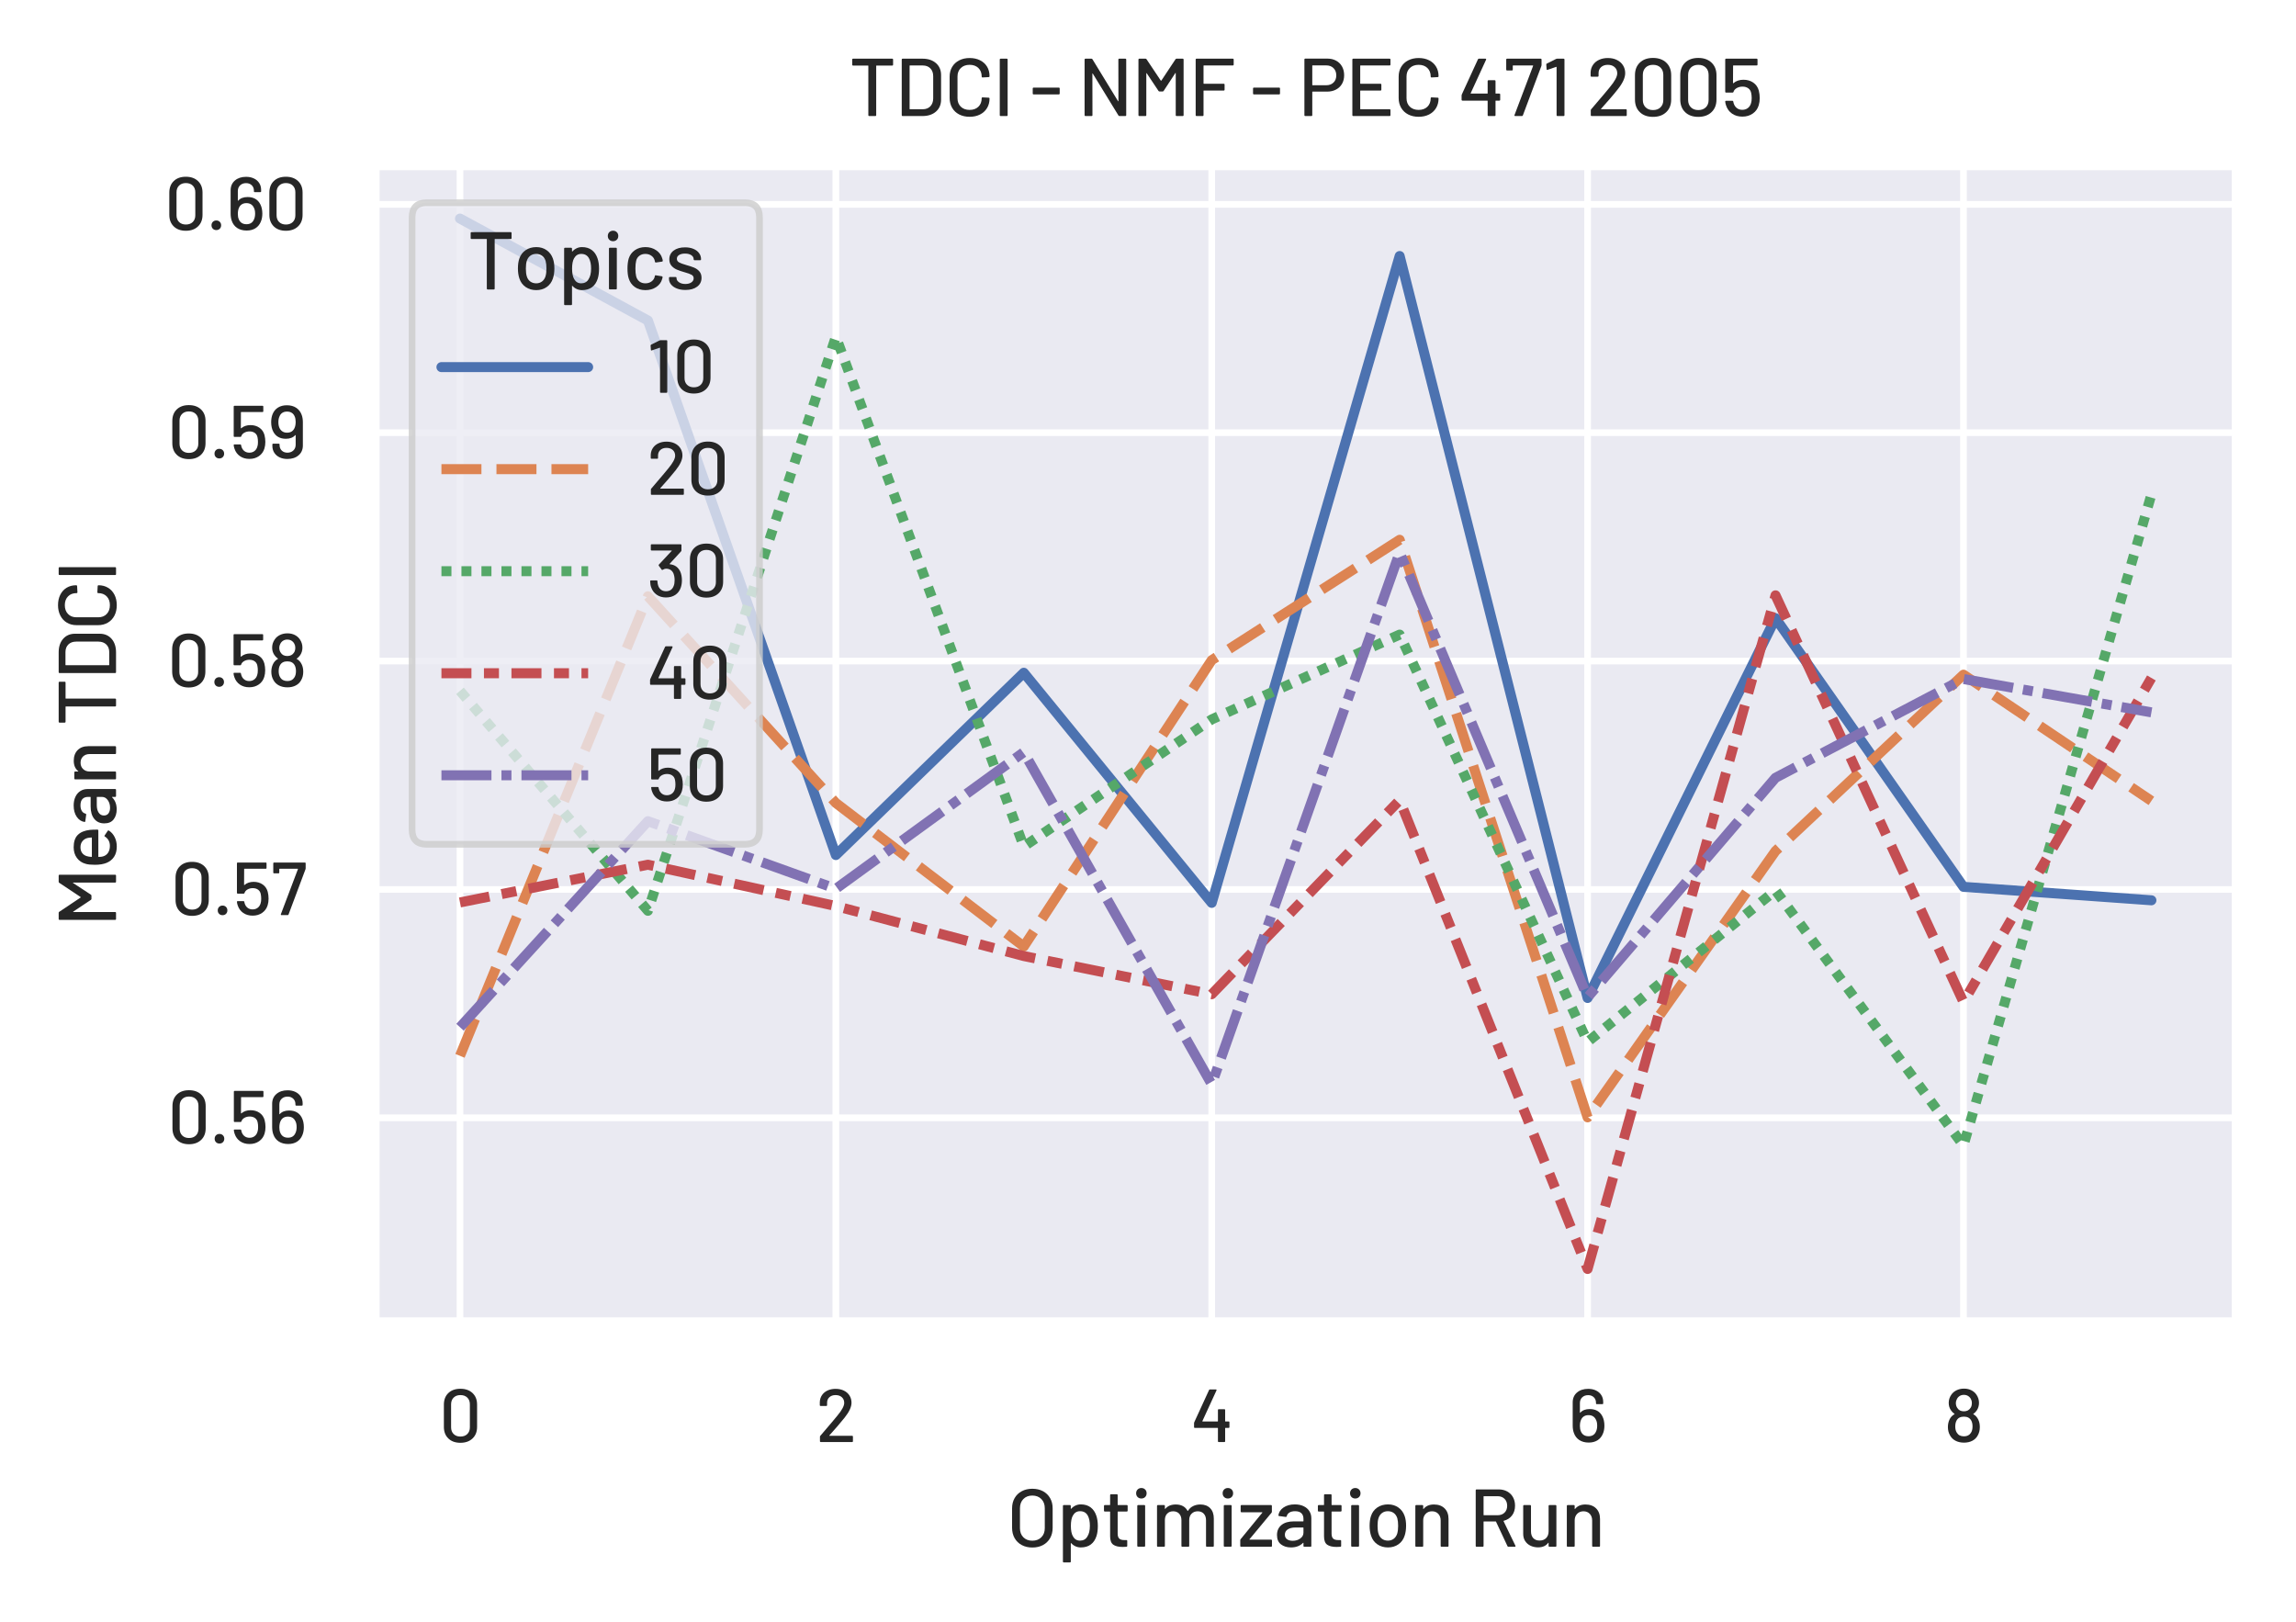 <?xml version="1.0" encoding="utf-8" standalone="no"?>
<!DOCTYPE svg PUBLIC "-//W3C//DTD SVG 1.1//EN"
  "http://www.w3.org/Graphics/SVG/1.1/DTD/svg11.dtd">
<svg xmlns:xlink="http://www.w3.org/1999/xlink" width="275.436pt" height="194.577pt" viewBox="0 0 275.436 194.577" xmlns="http://www.w3.org/2000/svg" version="1.1">
 <defs>
  <style type="text/css">*{stroke-linejoin: round; stroke-linecap: butt}</style>
 </defs>
 <g id="figure_1">
  <g id="patch_1">
   <path d="M 0 194.577 
L 275.436 194.577 
L 275.436 0 
L 0 0 
z
" style="fill: #ffffff"/>
  </g>
  <g id="axes_1">
   <g id="patch_2">
    <path d="M 45.036 158.52 
L 268.236 158.52 
L 268.236 19.92 
L 45.036 19.92 
z
" style="fill: #eaeaf2"/>
   </g>
   <g id="matplotlib.axis_1">
    <g id="xtick_1">
     <g id="line2d_1">
      <path d="M 55.181 158.52 
L 55.181 19.92 
" clip-path="url(#pc9c73f06c4)" style="fill: none; stroke: #ffffff; stroke-width: 0.8; stroke-linecap: round"/>
     </g>
     <g id="text_1">
      <!-- 0 -->
      <g style="fill: #262626" transform="translate(52.691 172.98)scale(0.088 -0.088)">
       <defs>
        <path id="Barlow-Medium-30" d="M 1805 -64 
Q 1158 -64 777 304 
Q 397 672 397 1293 
L 397 3187 
Q 397 3808 777 4173 
Q 1158 4538 1805 4538 
Q 2451 4538 2838 4173 
Q 3226 3808 3226 3187 
L 3226 1293 
Q 3226 672 2838 304 
Q 2451 -64 1805 -64 
z
M 1805 467 
Q 2176 467 2393 681 
Q 2611 896 2611 1254 
L 2611 3213 
Q 2611 3571 2393 3785 
Q 2176 4000 1805 4000 
Q 1446 4000 1228 3785 
Q 1011 3571 1011 3213 
L 1011 1254 
Q 1011 896 1228 681 
Q 1446 467 1805 467 
z
" transform="scale(0.016)"/>
       </defs>
       <use xlink:href="#Barlow-Medium-30"/>
      </g>
     </g>
    </g>
    <g id="xtick_2">
     <g id="line2d_2">
      <path d="M 100.272 158.52 
L 100.272 19.92 
" clip-path="url(#pc9c73f06c4)" style="fill: none; stroke: #ffffff; stroke-width: 0.8; stroke-linecap: round"/>
     </g>
     <g id="text_2">
      <!-- 2 -->
      <g style="fill: #262626" transform="translate(97.878 172.98)scale(0.088 -0.088)">
       <defs>
        <path id="Barlow-Medium-32" d="M 1146 563 
Q 1139 550 1145 540 
Q 1152 531 1165 531 
L 3091 531 
Q 3155 531 3155 467 
L 3155 64 
Q 3155 0 3091 0 
L 410 0 
Q 346 0 346 64 
L 346 454 
Q 346 499 378 531 
Q 595 781 1376 1702 
L 1818 2234 
Q 2413 2944 2413 3334 
Q 2413 3635 2211 3817 
Q 2010 4000 1677 4000 
Q 1344 4000 1145 3814 
Q 947 3629 954 3328 
L 954 3136 
Q 954 3072 890 3072 
L 397 3072 
Q 333 3072 333 3136 
L 333 3411 
Q 346 3744 522 4000 
Q 698 4256 998 4393 
Q 1299 4531 1677 4531 
Q 2086 4531 2393 4377 
Q 2701 4224 2867 3955 
Q 3034 3686 3034 3347 
Q 3034 2816 2458 2093 
Q 2202 1766 1850 1360 
Q 1498 954 1146 563 
z
" transform="scale(0.016)"/>
       </defs>
       <use xlink:href="#Barlow-Medium-32"/>
      </g>
     </g>
    </g>
    <g id="xtick_3">
     <g id="line2d_3">
      <path d="M 145.363 158.52 
L 145.363 19.92 
" clip-path="url(#pc9c73f06c4)" style="fill: none; stroke: #ffffff; stroke-width: 0.8; stroke-linecap: round"/>
     </g>
     <g id="text_3">
      <!-- 4 -->
      <g style="fill: #262626" transform="translate(142.855 172.98)scale(0.088 -0.088)">
       <defs>
        <path id="Barlow-Medium-34" d="M 3226 1754 
Q 3290 1754 3290 1690 
L 3290 1267 
Q 3290 1203 3226 1203 
L 2950 1203 
Q 2925 1203 2925 1178 
L 2925 64 
Q 2925 0 2861 0 
L 2374 0 
Q 2310 0 2310 64 
L 2310 1178 
Q 2310 1203 2285 1203 
L 339 1203 
Q 275 1203 275 1267 
L 275 1613 
Q 275 1645 294 1690 
L 1555 4435 
Q 1574 4480 1626 4480 
L 2138 4480 
Q 2170 4480 2186 4457 
Q 2202 4435 2189 4403 
L 986 1786 
Q 979 1773 985 1763 
Q 992 1754 1005 1754 
L 2285 1754 
Q 2310 1754 2310 1779 
L 2310 2733 
Q 2310 2797 2374 2797 
L 2861 2797 
Q 2925 2797 2925 2733 
L 2925 1779 
Q 2925 1754 2950 1754 
L 3226 1754 
z
" transform="scale(0.016)"/>
       </defs>
       <use xlink:href="#Barlow-Medium-34"/>
      </g>
     </g>
    </g>
    <g id="xtick_4">
     <g id="line2d_4">
      <path d="M 190.454 158.52 
L 190.454 19.92 
" clip-path="url(#pc9c73f06c4)" style="fill: none; stroke: #ffffff; stroke-width: 0.8; stroke-linecap: round"/>
     </g>
     <g id="text_4">
      <!-- 6 -->
      <g style="fill: #262626" transform="translate(188.153 172.98)scale(0.088 -0.088)">
       <defs>
        <path id="Barlow-Medium-36" d="M 2886 2208 
Q 3066 1869 3066 1395 
Q 3066 1005 2938 710 
Q 2790 346 2480 150 
Q 2170 -45 1728 -45 
Q 1254 -45 924 172 
Q 595 390 461 787 
Q 365 1056 365 1408 
L 365 3379 
Q 365 3904 729 4217 
Q 1094 4531 1683 4531 
Q 2061 4531 2352 4390 
Q 2643 4250 2803 3997 
Q 2963 3744 2963 3418 
L 2963 3290 
Q 2963 3226 2899 3226 
L 2413 3226 
Q 2349 3226 2349 3290 
L 2349 3347 
Q 2349 3635 2163 3814 
Q 1978 3994 1683 3994 
Q 1370 3994 1174 3808 
Q 979 3622 979 3315 
L 979 2509 
Q 979 2496 988 2493 
Q 998 2490 1011 2502 
Q 1286 2810 1811 2810 
Q 2566 2810 2886 2208 
z
M 2355 902 
Q 2451 1107 2451 1395 
Q 2451 1722 2336 1920 
Q 2150 2291 1709 2291 
Q 1485 2291 1325 2192 
Q 1165 2093 1082 1907 
Q 979 1696 979 1363 
Q 979 1094 1062 909 
Q 1146 704 1312 598 
Q 1478 493 1715 493 
Q 2182 493 2355 902 
z
" transform="scale(0.016)"/>
       </defs>
       <use xlink:href="#Barlow-Medium-36"/>
      </g>
     </g>
    </g>
    <g id="xtick_5">
     <g id="line2d_5">
      <path d="M 235.545 158.52 
L 235.545 19.92 
" clip-path="url(#pc9c73f06c4)" style="fill: none; stroke: #ffffff; stroke-width: 0.8; stroke-linecap: round"/>
     </g>
     <g id="text_5">
      <!-- 8 -->
      <g style="fill: #262626" transform="translate(233.226 172.98)scale(0.088 -0.088)">
       <defs>
        <path id="Barlow-Medium-38" d="M 2906 1914 
Q 3040 1645 3040 1274 
Q 3040 864 2861 557 
Q 2707 269 2403 109 
Q 2099 -51 1690 -51 
Q 1280 -51 966 112 
Q 653 275 493 582 
Q 320 883 320 1280 
Q 320 1632 461 1926 
Q 602 2221 877 2368 
Q 909 2381 877 2400 
Q 672 2554 570 2720 
Q 390 2989 390 3334 
Q 390 3712 608 4026 
Q 768 4269 1053 4409 
Q 1338 4550 1690 4550 
Q 2048 4550 2323 4409 
Q 2598 4269 2758 4026 
Q 2970 3712 2970 3334 
Q 2970 2989 2790 2707 
Q 2675 2528 2490 2400 
Q 2458 2381 2490 2368 
Q 2758 2221 2906 1914 
z
M 1088 3661 
Q 998 3494 998 3334 
Q 998 3078 1120 2906 
Q 1293 2618 1683 2618 
Q 2067 2618 2253 2912 
Q 2362 3066 2362 3341 
Q 2362 3520 2278 3667 
Q 2195 3827 2041 3923 
Q 1888 4019 1677 4019 
Q 1478 4019 1324 3923 
Q 1171 3827 1088 3661 
z
M 2272 774 
Q 2419 979 2419 1325 
Q 2419 1632 2310 1830 
Q 2131 2163 1683 2163 
Q 1248 2163 1069 1850 
Q 947 1645 947 1318 
Q 947 998 1082 794 
Q 1267 486 1690 486 
Q 2086 486 2272 774 
z
" transform="scale(0.016)"/>
       </defs>
       <use xlink:href="#Barlow-Medium-38"/>
      </g>
     </g>
    </g>
    <g id="text_6">
     <!-- Optimization Run -->
     <g style="fill: #262626" transform="translate(120.794 185.544)scale(0.096 -0.096)">
      <defs>
       <path id="Barlow-Medium-4f" d="M 1984 -58 
Q 1517 -58 1158 134 
Q 800 326 601 675 
Q 403 1024 403 1478 
L 403 3002 
Q 403 3456 601 3801 
Q 800 4147 1158 4339 
Q 1517 4531 1984 4531 
Q 2458 4531 2816 4339 
Q 3174 4147 3372 3801 
Q 3571 3456 3571 3002 
L 3571 1478 
Q 3571 1024 3372 675 
Q 3174 326 2816 134 
Q 2458 -58 1984 -58 
z
M 1984 474 
Q 2419 474 2688 742 
Q 2957 1011 2957 1453 
L 2957 3008 
Q 2957 3456 2688 3728 
Q 2419 4000 1984 4000 
Q 1549 4000 1283 3728 
Q 1018 3456 1018 3008 
L 1018 1453 
Q 1018 1011 1283 742 
Q 1549 474 1984 474 
z
" transform="scale(0.016)"/>
       <path id="Barlow-Medium-70" d="M 3091 2438 
Q 3213 2093 3213 1619 
Q 3213 1171 3110 845 
Q 2976 416 2669 182 
Q 2362 -51 1882 -51 
Q 1664 -51 1469 35 
Q 1274 122 1133 282 
Q 1120 294 1110 288 
Q 1101 282 1101 269 
L 1101 -1158 
Q 1101 -1222 1037 -1222 
L 550 -1222 
Q 486 -1222 486 -1158 
L 486 3194 
Q 486 3258 550 3258 
L 1037 3258 
Q 1101 3258 1101 3194 
L 1101 2982 
Q 1101 2970 1110 2963 
Q 1120 2957 1133 2970 
Q 1274 3130 1466 3219 
Q 1658 3309 1882 3309 
Q 2342 3309 2646 3081 
Q 2950 2854 3091 2438 
z
M 2387 787 
Q 2592 1094 2592 1632 
Q 2592 2125 2432 2426 
Q 2246 2778 1824 2778 
Q 1453 2778 1261 2432 
Q 1107 2157 1107 1626 
Q 1107 1088 1274 806 
Q 1459 480 1818 480 
Q 2202 480 2387 787 
z
" transform="scale(0.016)"/>
       <path id="Barlow-Medium-74" d="M 2054 2816 
Q 2054 2752 1990 2752 
L 1299 2752 
Q 1274 2752 1274 2726 
L 1274 1030 
Q 1274 762 1395 643 
Q 1517 525 1773 525 
L 1958 525 
Q 2022 525 2022 461 
L 2022 64 
Q 2022 0 1958 0 
Q 1754 -13 1664 -13 
Q 1178 -13 931 163 
Q 685 339 685 813 
L 685 2726 
Q 685 2752 659 2752 
L 269 2752 
Q 205 2752 205 2816 
L 205 3194 
Q 205 3258 269 3258 
L 659 3258 
Q 685 3258 685 3283 
L 685 4038 
Q 685 4102 749 4102 
L 1210 4102 
Q 1274 4102 1274 4038 
L 1274 3283 
Q 1274 3258 1299 3258 
L 1990 3258 
Q 2054 3258 2054 3194 
L 2054 2816 
z
" transform="scale(0.016)"/>
       <path id="Barlow-Medium-69" d="M 819 3770 
Q 640 3770 525 3885 
Q 410 4000 410 4179 
Q 410 4358 525 4473 
Q 640 4589 819 4589 
Q 998 4589 1113 4473 
Q 1229 4358 1229 4179 
Q 1229 4000 1113 3885 
Q 998 3770 819 3770 
z
M 563 6 
Q 499 6 499 70 
L 499 3194 
Q 499 3258 563 3258 
L 1050 3258 
Q 1114 3258 1114 3194 
L 1114 70 
Q 1114 6 1050 6 
L 563 6 
z
" transform="scale(0.016)"/>
       <path id="Barlow-Medium-6d" d="M 3834 3302 
Q 4320 3302 4601 3011 
Q 4883 2720 4883 2202 
L 4883 64 
Q 4883 0 4819 0 
L 4339 0 
Q 4275 0 4275 64 
L 4275 2074 
Q 4275 2394 4099 2582 
Q 3923 2771 3629 2771 
Q 3334 2771 3148 2585 
Q 2963 2400 2963 2086 
L 2963 64 
Q 2963 0 2899 0 
L 2419 0 
Q 2355 0 2355 64 
L 2355 2074 
Q 2355 2394 2179 2582 
Q 2003 2771 1709 2771 
Q 1414 2771 1238 2585 
Q 1062 2400 1062 2086 
L 1062 64 
Q 1062 0 998 0 
L 512 0 
Q 448 0 448 64 
L 448 3194 
Q 448 3258 512 3258 
L 998 3258 
Q 1062 3258 1062 3194 
L 1062 2976 
Q 1062 2963 1072 2956 
Q 1082 2950 1094 2963 
Q 1376 3302 1914 3302 
Q 2240 3302 2470 3177 
Q 2701 3053 2829 2810 
Q 2848 2784 2867 2810 
Q 3021 3059 3273 3180 
Q 3526 3302 3834 3302 
z
" transform="scale(0.016)"/>
       <path id="Barlow-Medium-7a" d="M 256 0 
Q 192 0 192 64 
L 192 512 
Q 192 557 218 589 
L 1914 2662 
Q 1926 2675 1920 2684 
Q 1914 2694 1901 2694 
L 288 2694 
Q 224 2694 224 2758 
L 224 3194 
Q 224 3258 288 3258 
L 2598 3258 
Q 2662 3258 2662 3194 
L 2662 2739 
Q 2662 2694 2637 2662 
L 915 589 
Q 902 576 908 566 
Q 915 557 928 557 
L 2605 557 
Q 2669 557 2669 493 
L 2669 64 
Q 2669 0 2605 0 
L 256 0 
z
" transform="scale(0.016)"/>
       <path id="Barlow-Medium-61" d="M 1638 3309 
Q 2029 3309 2320 3171 
Q 2611 3034 2768 2787 
Q 2925 2541 2925 2227 
L 2925 64 
Q 2925 0 2861 0 
L 2374 0 
Q 2310 0 2310 64 
L 2310 294 
Q 2310 326 2278 307 
Q 2112 134 1872 41 
Q 1632 -51 1338 -51 
Q 864 -51 553 189 
Q 243 429 243 915 
Q 243 1414 592 1699 
Q 941 1984 1568 1984 
L 2285 1984 
Q 2310 1984 2310 2010 
L 2310 2182 
Q 2310 2464 2147 2621 
Q 1984 2778 1651 2778 
Q 1382 2778 1212 2672 
Q 1043 2566 1005 2387 
Q 986 2323 928 2330 
L 410 2400 
Q 346 2413 352 2451 
Q 403 2829 755 3069 
Q 1107 3309 1638 3309 
z
M 1472 467 
Q 1811 467 2060 646 
Q 2310 826 2310 1101 
L 2310 1478 
Q 2310 1504 2285 1504 
L 1683 1504 
Q 1306 1504 1082 1357 
Q 858 1210 858 947 
Q 858 710 1027 588 
Q 1197 467 1472 467 
z
" transform="scale(0.016)"/>
       <path id="Barlow-Medium-6f" d="M 1779 -51 
Q 1306 -51 954 189 
Q 602 429 461 858 
Q 346 1203 346 1638 
Q 346 2093 454 2406 
Q 595 2829 947 3069 
Q 1299 3309 1786 3309 
Q 2246 3309 2588 3069 
Q 2931 2829 3078 2413 
Q 3194 2086 3194 1645 
Q 3194 1197 3078 858 
Q 2938 429 2592 189 
Q 2246 -51 1779 -51 
z
M 1779 480 
Q 2035 480 2227 624 
Q 2419 768 2502 1030 
Q 2573 1274 2573 1632 
Q 2573 1990 2509 2227 
Q 2426 2490 2234 2634 
Q 2042 2778 1766 2778 
Q 1504 2778 1312 2634 
Q 1120 2490 1037 2227 
Q 966 2003 966 1632 
Q 966 1261 1037 1030 
Q 1114 768 1309 624 
Q 1504 480 1779 480 
z
" transform="scale(0.016)"/>
       <path id="Barlow-Medium-6e" d="M 1901 3302 
Q 2426 3302 2733 2998 
Q 3040 2694 3040 2176 
L 3040 64 
Q 3040 0 2976 0 
L 2490 0 
Q 2426 0 2426 64 
L 2426 2054 
Q 2426 2374 2240 2572 
Q 2054 2771 1747 2771 
Q 1446 2771 1254 2572 
Q 1062 2374 1062 2061 
L 1062 64 
Q 1062 0 998 0 
L 512 0 
Q 448 0 448 64 
L 448 3194 
Q 448 3258 512 3258 
L 998 3258 
Q 1062 3258 1062 3194 
L 1062 2963 
Q 1062 2950 1072 2944 
Q 1082 2938 1088 2950 
Q 1363 3302 1901 3302 
z
" transform="scale(0.016)"/>
       <path id="Barlow-Medium-20" transform="scale(0.016)"/>
       <path id="Barlow-Medium-52" d="M 3078 0 
Q 3027 0 3008 45 
L 2112 1958 
Q 2106 1978 2086 1978 
L 1165 1978 
Q 1139 1978 1139 1952 
L 1139 64 
Q 1139 0 1075 0 
L 589 0 
Q 525 0 525 64 
L 525 4416 
Q 525 4480 589 4480 
L 2310 4480 
Q 2694 4480 2985 4320 
Q 3277 4160 3437 3872 
Q 3597 3584 3597 3206 
Q 3597 2758 3363 2448 
Q 3130 2138 2714 2029 
Q 2688 2016 2701 1997 
L 3629 77 
Q 3635 64 3635 45 
Q 3635 0 3584 0 
L 3078 0 
z
M 1165 3949 
Q 1139 3949 1139 3923 
L 1139 2490 
Q 1139 2464 1165 2464 
L 2234 2464 
Q 2573 2464 2777 2665 
Q 2982 2867 2982 3200 
Q 2982 3539 2777 3744 
Q 2573 3949 2234 3949 
L 1165 3949 
z
" transform="scale(0.016)"/>
       <path id="Barlow-Medium-75" d="M 2387 3194 
Q 2387 3258 2451 3258 
L 2931 3258 
Q 2995 3258 2995 3194 
L 2995 64 
Q 2995 0 2931 0 
L 2451 0 
Q 2387 0 2387 64 
L 2387 301 
Q 2387 314 2377 317 
Q 2368 320 2355 307 
Q 2099 -45 1568 -45 
Q 1254 -45 988 76 
Q 723 198 563 435 
Q 403 672 403 1011 
L 403 3194 
Q 403 3258 467 3258 
L 947 3258 
Q 1011 3258 1011 3194 
L 1011 1203 
Q 1011 870 1187 678 
Q 1363 486 1683 486 
Q 2003 486 2195 681 
Q 2387 877 2387 1203 
L 2387 3194 
z
" transform="scale(0.016)"/>
      </defs>
      <use xlink:href="#Barlow-Medium-4f"/>
      <use xlink:href="#Barlow-Medium-70" x="62.2"/>
      <use xlink:href="#Barlow-Medium-74" x="118"/>
      <use xlink:href="#Barlow-Medium-69" x="154.9"/>
      <use xlink:href="#Barlow-Medium-6d" x="180.4"/>
      <use xlink:href="#Barlow-Medium-69" x="263"/>
      <use xlink:href="#Barlow-Medium-7a" x="288.5"/>
      <use xlink:href="#Barlow-Medium-61" x="333.6"/>
      <use xlink:href="#Barlow-Medium-74" x="385.3"/>
      <use xlink:href="#Barlow-Medium-69" x="422.2"/>
      <use xlink:href="#Barlow-Medium-6f" x="447.7"/>
      <use xlink:href="#Barlow-Medium-6e" x="503.2"/>
      <use xlink:href="#Barlow-Medium-20" x="557.4"/>
      <use xlink:href="#Barlow-Medium-52" x="577.4"/>
      <use xlink:href="#Barlow-Medium-75" x="638.7"/>
      <use xlink:href="#Barlow-Medium-6e" x="692.5"/>
     </g>
    </g>
   </g>
   <g id="matplotlib.axis_2">
    <g id="ytick_1">
     <g id="line2d_6">
      <path d="M 45.036 134.087 
L 268.236 134.087 
" clip-path="url(#pc9c73f06c4)" style="fill: none; stroke: #ffffff; stroke-width: 0.8; stroke-linecap: round"/>
     </g>
     <g id="text_7">
      <!-- 0.56 -->
      <g style="fill: #262626" transform="translate(20.131 137.167)scale(0.088 -0.088)">
       <defs>
        <path id="Barlow-Medium-2e" d="M 864 -6 
Q 685 -6 569 109 
Q 454 224 454 403 
Q 454 582 569 697 
Q 685 813 864 813 
Q 1043 813 1158 697 
Q 1274 582 1274 403 
Q 1274 224 1158 109 
Q 1043 -6 864 -6 
z
" transform="scale(0.016)"/>
        <path id="Barlow-Medium-35" d="M 2995 1984 
Q 3066 1702 3066 1402 
Q 3066 1101 2989 845 
Q 2867 435 2524 195 
Q 2182 -45 1709 -45 
Q 1242 -45 909 185 
Q 576 416 442 813 
Q 378 992 371 1126 
L 371 1139 
Q 371 1190 429 1190 
L 934 1190 
Q 992 1190 998 1133 
Q 1005 1088 1030 998 
Q 1101 762 1277 624 
Q 1453 486 1702 486 
Q 1965 486 2147 630 
Q 2330 774 2394 1030 
Q 2438 1165 2438 1402 
Q 2438 1613 2400 1792 
Q 2355 2035 2172 2166 
Q 1990 2298 1722 2298 
Q 1472 2298 1273 2186 
Q 1075 2074 1018 1888 
Q 998 1830 947 1830 
L 435 1830 
Q 371 1830 371 1894 
L 371 4416 
Q 371 4480 435 4480 
L 2829 4480 
Q 2893 4480 2893 4416 
L 2893 4013 
Q 2893 3949 2829 3949 
L 1011 3949 
Q 986 3949 986 3923 
L 979 2586 
Q 979 2547 1011 2566 
Q 1165 2701 1366 2768 
Q 1568 2835 1792 2835 
Q 2240 2835 2563 2611 
Q 2886 2387 2995 1984 
z
" transform="scale(0.016)"/>
       </defs>
       <use xlink:href="#Barlow-Medium-30"/>
       <use xlink:href="#Barlow-Medium-2e" x="56.6"/>
       <use xlink:href="#Barlow-Medium-35" x="84.1"/>
       <use xlink:href="#Barlow-Medium-36" x="136.4"/>
      </g>
     </g>
    </g>
    <g id="ytick_2">
     <g id="line2d_7">
      <path d="M 45.036 106.693 
L 268.236 106.693 
" clip-path="url(#pc9c73f06c4)" style="fill: none; stroke: #ffffff; stroke-width: 0.8; stroke-linecap: round"/>
     </g>
     <g id="text_8">
      <!-- 0.57 -->
      <g style="fill: #262626" transform="translate(20.501 109.773)scale(0.088 -0.088)">
       <defs>
        <path id="Barlow-Medium-37" d="M 896 0 
Q 864 0 848 22 
Q 832 45 845 77 
L 2298 3917 
Q 2304 3930 2297 3939 
Q 2291 3949 2278 3949 
L 736 3949 
Q 710 3949 710 3923 
L 710 3622 
Q 710 3558 646 3558 
L 262 3558 
Q 198 3558 198 3622 
L 198 4416 
Q 198 4480 262 4480 
L 2893 4480 
Q 2957 4480 2957 4416 
L 2957 3987 
Q 2957 3962 2944 3910 
L 1498 51 
Q 1478 0 1427 0 
L 896 0 
z
" transform="scale(0.016)"/>
       </defs>
       <use xlink:href="#Barlow-Medium-30"/>
       <use xlink:href="#Barlow-Medium-2e" x="56.6"/>
       <use xlink:href="#Barlow-Medium-35" x="84.1"/>
       <use xlink:href="#Barlow-Medium-37" x="136.4"/>
      </g>
     </g>
    </g>
    <g id="ytick_3">
     <g id="line2d_8">
      <path d="M 45.036 79.299 
L 268.236 79.299 
" clip-path="url(#pc9c73f06c4)" style="fill: none; stroke: #ffffff; stroke-width: 0.8; stroke-linecap: round"/>
     </g>
     <g id="text_9">
      <!-- 0.58 -->
      <g style="fill: #262626" transform="translate(20.095 82.379)scale(0.088 -0.088)">
       <use xlink:href="#Barlow-Medium-30"/>
       <use xlink:href="#Barlow-Medium-2e" x="56.6"/>
       <use xlink:href="#Barlow-Medium-35" x="84.1"/>
       <use xlink:href="#Barlow-Medium-38" x="136.4"/>
      </g>
     </g>
    </g>
    <g id="ytick_4">
     <g id="line2d_9">
      <path d="M 45.036 51.905 
L 268.236 51.905 
" clip-path="url(#pc9c73f06c4)" style="fill: none; stroke: #ffffff; stroke-width: 0.8; stroke-linecap: round"/>
     </g>
     <g id="text_10">
      <!-- 0.59 -->
      <g style="fill: #262626" transform="translate(20.113 54.985)scale(0.088 -0.088)">
       <defs>
        <path id="Barlow-Medium-39" d="M 2899 3693 
Q 2995 3424 2995 3072 
L 2995 1101 
Q 2995 576 2630 262 
Q 2266 -51 1677 -51 
Q 1299 -51 1008 89 
Q 717 230 557 483 
Q 397 736 397 1062 
L 397 1190 
Q 397 1254 461 1254 
L 947 1254 
Q 1011 1254 1011 1190 
L 1011 1133 
Q 1011 845 1196 665 
Q 1382 486 1677 486 
Q 1984 486 2182 672 
Q 2381 858 2381 1165 
L 2381 1971 
Q 2381 1984 2371 1990 
Q 2362 1997 2349 1984 
Q 2074 1670 1549 1670 
Q 1171 1670 899 1824 
Q 627 1978 474 2272 
Q 294 2611 294 3085 
Q 294 3469 416 3770 
Q 563 4134 876 4329 
Q 1190 4525 1632 4525 
Q 2106 4525 2432 4307 
Q 2758 4090 2899 3693 
z
M 2278 2573 
Q 2381 2784 2381 3117 
Q 2381 3386 2298 3571 
Q 2214 3776 2048 3881 
Q 1882 3987 1645 3987 
Q 1408 3987 1245 3881 
Q 1082 3776 1005 3578 
Q 909 3379 909 3085 
Q 909 2765 1018 2560 
Q 1216 2189 1645 2189 
Q 2099 2189 2278 2573 
z
" transform="scale(0.016)"/>
       </defs>
       <use xlink:href="#Barlow-Medium-30"/>
       <use xlink:href="#Barlow-Medium-2e" x="56.6"/>
       <use xlink:href="#Barlow-Medium-35" x="84.1"/>
       <use xlink:href="#Barlow-Medium-39" x="136.4"/>
      </g>
     </g>
    </g>
    <g id="ytick_5">
     <g id="line2d_10">
      <path d="M 45.036 24.511 
L 268.236 24.511 
" clip-path="url(#pc9c73f06c4)" style="fill: none; stroke: #ffffff; stroke-width: 0.8; stroke-linecap: round"/>
     </g>
     <g id="text_11">
      <!-- 0.60 -->
      <g style="fill: #262626" transform="translate(19.753 27.591)scale(0.088 -0.088)">
       <use xlink:href="#Barlow-Medium-30"/>
       <use xlink:href="#Barlow-Medium-2e" x="56.6"/>
       <use xlink:href="#Barlow-Medium-36" x="84.1"/>
       <use xlink:href="#Barlow-Medium-30" x="136.4"/>
      </g>
     </g>
    </g>
    <g id="text_12">
     <!-- Mean TDCI -->
     <g style="fill: #262626" transform="translate(13.92 111.151)rotate(-90)scale(0.096 -0.096)">
      <defs>
       <path id="Barlow-Medium-4d" d="M 3424 4442 
Q 3456 4480 3501 4480 
L 3987 4480 
Q 4051 4480 4051 4416 
L 4051 64 
Q 4051 0 3987 0 
L 3501 0 
Q 3437 0 3437 64 
L 3437 3341 
Q 3437 3360 3424 3366 
Q 3411 3373 3405 3354 
L 2490 1958 
Q 2464 1920 2413 1920 
L 2170 1920 
Q 2125 1920 2093 1958 
L 1171 3341 
Q 1165 3360 1152 3353 
Q 1139 3347 1139 3328 
L 1139 64 
Q 1139 0 1075 0 
L 589 0 
Q 525 0 525 64 
L 525 4416 
Q 525 4480 589 4480 
L 1075 4480 
Q 1126 4480 1152 4442 
L 2272 2765 
Q 2278 2758 2291 2758 
Q 2304 2758 2310 2765 
L 3424 4442 
z
" transform="scale(0.016)"/>
       <path id="Barlow-Medium-65" d="M 3085 2035 
Q 3110 1773 3104 1446 
Q 3104 1382 3040 1382 
L 998 1382 
Q 973 1382 973 1357 
Q 973 1139 1011 1024 
Q 1082 768 1296 624 
Q 1510 480 1837 480 
Q 2310 480 2566 870 
Q 2598 934 2650 890 
L 3014 646 
Q 3059 608 3034 563 
Q 2854 275 2524 108 
Q 2195 -58 1779 -58 
Q 1312 -58 992 147 
Q 672 352 512 730 
Q 358 1107 358 1645 
Q 358 2112 429 2355 
Q 544 2797 889 3053 
Q 1235 3309 1728 3309 
Q 2374 3309 2694 2985 
Q 3014 2662 3085 2035 
z
M 1728 2778 
Q 1453 2778 1273 2640 
Q 1094 2502 1030 2272 
Q 986 2131 973 1914 
Q 973 1888 998 1888 
L 2464 1888 
Q 2490 1888 2490 1914 
Q 2477 2125 2451 2227 
Q 2387 2477 2198 2627 
Q 2010 2778 1728 2778 
z
" transform="scale(0.016)"/>
       <path id="Barlow-Medium-54" d="M 3373 4480 
Q 3437 4480 3437 4416 
L 3437 4006 
Q 3437 3942 3373 3942 
L 2144 3942 
Q 2118 3942 2118 3917 
L 2118 64 
Q 2118 0 2054 0 
L 1568 0 
Q 1504 0 1504 64 
L 1504 3917 
Q 1504 3942 1478 3942 
L 307 3942 
Q 243 3942 243 4006 
L 243 4416 
Q 243 4480 307 4480 
L 3373 4480 
z
" transform="scale(0.016)"/>
       <path id="Barlow-Medium-44" d="M 589 0 
Q 525 0 525 64 
L 525 4416 
Q 525 4480 589 4480 
L 2138 4480 
Q 2803 4480 3200 4131 
Q 3597 3782 3597 3200 
L 3597 1280 
Q 3597 698 3200 349 
Q 2803 0 2138 0 
L 589 0 
z
M 1139 557 
Q 1139 531 1165 531 
L 2163 531 
Q 2534 531 2755 758 
Q 2976 986 2982 1370 
L 2982 3110 
Q 2982 3494 2761 3721 
Q 2541 3949 2163 3949 
L 1165 3949 
Q 1139 3949 1139 3923 
L 1139 557 
z
" transform="scale(0.016)"/>
       <path id="Barlow-Medium-43" d="M 1965 -58 
Q 1504 -58 1149 124 
Q 794 307 598 643 
Q 403 979 403 1414 
L 403 3072 
Q 403 3507 598 3836 
Q 794 4166 1149 4348 
Q 1504 4531 1965 4531 
Q 2426 4531 2778 4355 
Q 3130 4179 3325 3859 
Q 3520 3539 3520 3117 
L 3520 3110 
Q 3520 3078 3501 3059 
Q 3482 3040 3456 3040 
L 2970 3014 
Q 2906 3014 2906 3072 
L 2906 3091 
Q 2906 3501 2650 3750 
Q 2394 4000 1965 4000 
Q 1536 4000 1277 3750 
Q 1018 3501 1018 3091 
L 1018 1389 
Q 1018 979 1277 729 
Q 1536 480 1965 480 
Q 2394 480 2650 729 
Q 2906 979 2906 1389 
L 2906 1402 
Q 2906 1459 2970 1459 
L 3456 1434 
Q 3520 1434 3520 1370 
Q 3520 947 3325 624 
Q 3130 301 2778 121 
Q 2426 -58 1965 -58 
z
" transform="scale(0.016)"/>
       <path id="Barlow-Medium-49" d="M 589 0 
Q 525 0 525 64 
L 525 4416 
Q 525 4480 589 4480 
L 1075 4480 
Q 1139 4480 1139 4416 
L 1139 64 
Q 1139 0 1075 0 
L 589 0 
z
" transform="scale(0.016)"/>
      </defs>
      <use xlink:href="#Barlow-Medium-4d"/>
      <use xlink:href="#Barlow-Medium-65" x="71.5"/>
      <use xlink:href="#Barlow-Medium-61" x="125.1"/>
      <use xlink:href="#Barlow-Medium-6e" x="176.8"/>
      <use xlink:href="#Barlow-Medium-20" x="231"/>
      <use xlink:href="#Barlow-Medium-54" x="251"/>
      <use xlink:href="#Barlow-Medium-44" x="308.4"/>
      <use xlink:href="#Barlow-Medium-43" x="370.2"/>
      <use xlink:href="#Barlow-Medium-49" x="430.9"/>
     </g>
    </g>
   </g>
   <g id="line2d_11">
    <path d="M 55.181 26.22 
L 77.727 38.45 
L 100.272 102.57 
L 122.817 80.7 
L 145.363 108.305 
L 167.908 30.711 
L 190.454 119.715 
L 212.999 74.155 
L 235.545 106.381 
L 258.09 107.995 
" clip-path="url(#pc9c73f06c4)" style="fill: none; stroke: #4c72b0; stroke-width: 1.2; stroke-linecap: round"/>
   </g>
   <g id="line2d_12">
    <path d="M 55.181 126.654 
L 77.727 71.526 
L 100.272 96.323 
L 122.817 113.538 
L 145.363 79.19 
L 167.908 64.751 
L 190.454 134.034 
L 212.999 102.083 
L 235.545 80.931 
L 258.09 96.071 
" clip-path="url(#pc9c73f06c4)" style="fill: none; stroke-dasharray: 4.8,1.8; stroke-dashoffset: 0; stroke: #dd8452; stroke-width: 1.2"/>
   </g>
   <g id="line2d_13">
    <path d="M 55.181 82.874 
L 77.727 109.254 
L 100.272 40.389 
L 122.817 101.543 
L 145.363 86.295 
L 167.908 76.123 
L 190.454 124.981 
L 212.999 106.812 
L 235.545 137.419 
L 258.09 59.308 
" clip-path="url(#pc9c73f06c4)" style="fill: none; stroke-dasharray: 1.2,1.2; stroke-dashoffset: 0; stroke: #55a868; stroke-width: 1.2"/>
   </g>
   <g id="line2d_14">
    <path d="M 55.181 108.255 
L 77.727 103.727 
L 100.272 108.684 
L 122.817 114.682 
L 145.363 119.262 
L 167.908 95.984 
L 190.454 152.22 
L 212.999 71.414 
L 235.545 120.202 
L 258.09 81.323 
" clip-path="url(#pc9c73f06c4)" style="fill: none; stroke-dasharray: 3.6,1.5,1.8,1.5; stroke-dashoffset: 0; stroke: #c44e52; stroke-width: 1.2"/>
   </g>
   <g id="line2d_15">
    <path d="M 55.181 123.222 
L 77.727 98.508 
L 100.272 106.614 
L 122.817 90.228 
L 145.363 130.068 
L 167.908 66.288 
L 190.454 119.631 
L 212.999 93.299 
L 235.545 81.451 
L 258.09 85.451 
" clip-path="url(#pc9c73f06c4)" style="fill: none; stroke-dasharray: 6,1.2,1.2,1.2; stroke-dashoffset: 0; stroke: #8172b3; stroke-width: 1.2"/>
   </g>
   <g id="line2d_16"/>
   <g id="line2d_17"/>
   <g id="line2d_18"/>
   <g id="line2d_19"/>
   <g id="line2d_20"/>
   <g id="patch_3">
    <path d="M 45.036 158.52 
L 45.036 19.92 
" style="fill: none; stroke: #ffffff; stroke-linejoin: miter; stroke-linecap: square"/>
   </g>
   <g id="patch_4">
    <path d="M 268.236 158.52 
L 268.236 19.92 
" style="fill: none; stroke: #ffffff; stroke-linejoin: miter; stroke-linecap: square"/>
   </g>
   <g id="patch_5">
    <path d="M 45.036 158.52 
L 268.236 158.52 
" style="fill: none; stroke: #ffffff; stroke-linejoin: miter; stroke-linecap: square"/>
   </g>
   <g id="patch_6">
    <path d="M 45.036 19.92 
L 268.236 19.92 
" style="fill: none; stroke: #ffffff; stroke-linejoin: miter; stroke-linecap: square"/>
   </g>
   <g id="text_13">
    <!-- TDCI - NMF - PEC 471 2005 -->
    <g style="fill: #262626" transform="translate(101.859 13.92)scale(0.096 -0.096)">
     <defs>
      <path id="Barlow-Medium-2d" d="M 288 1690 
Q 224 1690 224 1754 
L 224 2157 
Q 224 2221 288 2221 
L 2266 2221 
Q 2330 2221 2330 2157 
L 2330 1754 
Q 2330 1690 2266 1690 
L 288 1690 
z
" transform="scale(0.016)"/>
      <path id="Barlow-Medium-4e" d="M 3162 4416 
Q 3162 4480 3226 4480 
L 3712 4480 
Q 3776 4480 3776 4416 
L 3776 64 
Q 3776 0 3712 0 
L 3245 0 
Q 3200 0 3168 45 
L 1165 3315 
Q 1158 3334 1145 3331 
Q 1133 3328 1133 3309 
L 1139 64 
Q 1139 0 1075 0 
L 589 0 
Q 525 0 525 64 
L 525 4416 
Q 525 4480 589 4480 
L 1062 4480 
Q 1107 4480 1139 4435 
L 3136 1165 
Q 3142 1146 3155 1149 
Q 3168 1152 3168 1171 
L 3162 4416 
z
" transform="scale(0.016)"/>
      <path id="Barlow-Medium-46" d="M 3494 4013 
Q 3494 3949 3430 3949 
L 1165 3949 
Q 1139 3949 1139 3923 
L 1139 2547 
Q 1139 2522 1165 2522 
L 2720 2522 
Q 2784 2522 2784 2458 
L 2784 2054 
Q 2784 1990 2720 1990 
L 1165 1990 
Q 1139 1990 1139 1965 
L 1139 64 
Q 1139 0 1075 0 
L 589 0 
Q 525 0 525 64 
L 525 4416 
Q 525 4480 589 4480 
L 3430 4480 
Q 3494 4480 3494 4416 
L 3494 4013 
z
" transform="scale(0.016)"/>
      <path id="Barlow-Medium-50" d="M 2278 4486 
Q 2669 4486 2966 4323 
Q 3264 4160 3427 3865 
Q 3590 3571 3590 3187 
Q 3590 2803 3424 2515 
Q 3258 2227 2954 2067 
Q 2650 1907 2253 1907 
L 1126 1907 
Q 1101 1907 1101 1882 
L 1101 64 
Q 1101 0 1037 0 
L 550 0 
Q 486 0 486 64 
L 486 4422 
Q 486 4486 550 4486 
L 2278 4486 
z
M 2195 2406 
Q 2547 2406 2761 2617 
Q 2976 2829 2976 3174 
Q 2976 3526 2761 3740 
Q 2547 3955 2195 3955 
L 1126 3955 
Q 1101 3955 1101 3930 
L 1101 2432 
Q 1101 2406 1126 2406 
L 2195 2406 
z
" transform="scale(0.016)"/>
      <path id="Barlow-Medium-45" d="M 3501 4013 
Q 3501 3949 3437 3949 
L 1165 3949 
Q 1139 3949 1139 3923 
L 1139 2547 
Q 1139 2522 1165 2522 
L 2726 2522 
Q 2790 2522 2790 2458 
L 2790 2054 
Q 2790 1990 2726 1990 
L 1165 1990 
Q 1139 1990 1139 1965 
L 1139 557 
Q 1139 531 1165 531 
L 3437 531 
Q 3501 531 3501 467 
L 3501 64 
Q 3501 0 3437 0 
L 589 0 
Q 525 0 525 64 
L 525 4416 
Q 525 4480 589 4480 
L 3437 4480 
Q 3501 4480 3501 4416 
L 3501 4013 
z
" transform="scale(0.016)"/>
      <path id="Barlow-Medium-31" d="M 1088 4461 
Q 1126 4480 1171 4480 
L 1677 4480 
Q 1741 4480 1741 4416 
L 1741 64 
Q 1741 0 1677 0 
L 1190 0 
Q 1126 0 1126 64 
L 1126 3821 
Q 1126 3834 1116 3840 
Q 1107 3846 1094 3840 
L 422 3610 
Q 410 3603 390 3603 
Q 352 3603 346 3654 
L 320 4019 
Q 320 4083 358 4096 
L 1088 4461 
z
" transform="scale(0.016)"/>
     </defs>
     <use xlink:href="#Barlow-Medium-54"/>
     <use xlink:href="#Barlow-Medium-44" x="57.4"/>
     <use xlink:href="#Barlow-Medium-43" x="119.2"/>
     <use xlink:href="#Barlow-Medium-49" x="179.9"/>
     <use xlink:href="#Barlow-Medium-20" x="205.9"/>
     <use xlink:href="#Barlow-Medium-2d" x="225.9"/>
     <use xlink:href="#Barlow-Medium-20" x="265.9"/>
     <use xlink:href="#Barlow-Medium-4e" x="285.9"/>
     <use xlink:href="#Barlow-Medium-4d" x="353.2"/>
     <use xlink:href="#Barlow-Medium-46" x="424.7"/>
     <use xlink:href="#Barlow-Medium-20" x="481.2"/>
     <use xlink:href="#Barlow-Medium-2d" x="501.2"/>
     <use xlink:href="#Barlow-Medium-20" x="541.2"/>
     <use xlink:href="#Barlow-Medium-50" x="561.2"/>
     <use xlink:href="#Barlow-Medium-45" x="620.5"/>
     <use xlink:href="#Barlow-Medium-43" x="680.3"/>
     <use xlink:href="#Barlow-Medium-20" x="741"/>
     <use xlink:href="#Barlow-Medium-34" x="761"/>
     <use xlink:href="#Barlow-Medium-37" x="818"/>
     <use xlink:href="#Barlow-Medium-31" x="866.1"/>
     <use xlink:href="#Barlow-Medium-20" x="901.3"/>
     <use xlink:href="#Barlow-Medium-32" x="921.3"/>
     <use xlink:href="#Barlow-Medium-30" x="975.7"/>
     <use xlink:href="#Barlow-Medium-30" x="1032.3"/>
     <use xlink:href="#Barlow-Medium-35" x="1088.9"/>
    </g>
   </g>
   <g id="legend_1">
    <g id="patch_7">
     <path d="M 51.196 101.278 
L 89.352 101.278 
Q 91.112 101.278 91.112 99.518 
L 91.112 26.08 
Q 91.112 24.32 89.352 24.32 
L 51.196 24.32 
Q 49.436 24.32 49.436 26.08 
L 49.436 99.518 
Q 49.436 101.278 51.196 101.278 
z
" style="fill: #eaeaf2; opacity: 0.8; stroke: #cccccc; stroke-width: 0.8; stroke-linejoin: miter"/>
    </g>
    <g id="text_14">
     <!-- Topics -->
     <g style="fill: #262626" transform="translate(56.09 34.724)scale(0.096 -0.096)">
      <defs>
       <path id="Barlow-Medium-63" d="M 1754 -51 
Q 1267 -51 921 195 
Q 576 442 448 864 
Q 352 1158 352 1638 
Q 352 2080 448 2413 
Q 576 2822 925 3065 
Q 1274 3309 1754 3309 
Q 2234 3309 2592 3065 
Q 2950 2822 3059 2451 
Q 3098 2349 3110 2240 
Q 3110 2189 3053 2176 
L 2573 2106 
L 2560 2106 
Q 2515 2106 2496 2163 
L 2477 2266 
Q 2426 2483 2227 2630 
Q 2029 2778 1747 2778 
Q 1472 2778 1280 2630 
Q 1088 2483 1030 2240 
Q 973 2010 973 1632 
Q 973 1261 1030 1030 
Q 1094 774 1283 627 
Q 1472 480 1747 480 
Q 2029 480 2230 627 
Q 2432 774 2483 1011 
Q 2490 1018 2486 1027 
Q 2483 1037 2490 1043 
L 2490 1069 
Q 2509 1120 2560 1107 
L 3040 1030 
Q 3091 1018 3091 979 
L 3091 954 
Q 3091 896 3059 813 
Q 2950 422 2592 185 
Q 2234 -51 1754 -51 
z
" transform="scale(0.016)"/>
       <path id="Barlow-Medium-73" d="M 1594 -38 
Q 1210 -38 918 77 
Q 627 192 467 393 
Q 307 595 307 838 
L 307 909 
Q 307 973 371 973 
L 832 973 
Q 896 973 896 909 
L 896 877 
Q 896 698 1091 563 
Q 1286 429 1587 429 
Q 1875 429 2054 553 
Q 2234 678 2234 870 
Q 2234 1056 2067 1149 
Q 1901 1242 1530 1344 
Q 1165 1446 918 1552 
Q 672 1658 502 1853 
Q 333 2048 333 2355 
Q 333 2784 669 3037 
Q 1005 3290 1562 3290 
Q 1933 3290 2217 3171 
Q 2502 3053 2656 2841 
Q 2810 2630 2810 2368 
L 2810 2349 
Q 2810 2285 2746 2285 
L 2298 2285 
Q 2234 2285 2234 2349 
L 2234 2368 
Q 2234 2554 2051 2678 
Q 1869 2803 1555 2803 
Q 1274 2803 1098 2694 
Q 922 2586 922 2400 
Q 922 2214 1091 2118 
Q 1261 2022 1638 1914 
Q 2010 1811 2256 1712 
Q 2502 1613 2675 1417 
Q 2848 1222 2848 909 
Q 2848 474 2505 218 
Q 2163 -38 1594 -38 
z
" transform="scale(0.016)"/>
      </defs>
      <use xlink:href="#Barlow-Medium-54"/>
      <use xlink:href="#Barlow-Medium-6f" x="57.4"/>
      <use xlink:href="#Barlow-Medium-70" x="112.9"/>
      <use xlink:href="#Barlow-Medium-69" x="168.7"/>
      <use xlink:href="#Barlow-Medium-63" x="194.2"/>
      <use xlink:href="#Barlow-Medium-73" x="246.8"/>
     </g>
    </g>
    <g id="line2d_21">
     <path d="M 52.956 44.036 
L 61.756 44.036 
L 70.556 44.036 
" style="fill: none; stroke: #4c72b0; stroke-width: 1.2; stroke-linecap: round"/>
    </g>
    <g id="text_15">
     <!-- 10 -->
     <g style="fill: #262626" transform="translate(77.596 47.117)scale(0.088 -0.088)">
      <use xlink:href="#Barlow-Medium-31"/>
      <use xlink:href="#Barlow-Medium-30" x="35.2"/>
     </g>
    </g>
    <g id="line2d_22">
     <path d="M 52.956 56.277 
L 61.756 56.277 
L 70.556 56.277 
" style="fill: none; stroke-dasharray: 4.8,1.8; stroke-dashoffset: 0; stroke: #dd8452; stroke-width: 1.2"/>
    </g>
    <g id="text_16">
     <!-- 20 -->
     <g style="fill: #262626" transform="translate(77.596 59.357)scale(0.088 -0.088)">
      <use xlink:href="#Barlow-Medium-32"/>
      <use xlink:href="#Barlow-Medium-30" x="54.4"/>
     </g>
    </g>
    <g id="line2d_23">
     <path d="M 52.956 68.517 
L 61.756 68.517 
L 70.556 68.517 
" style="fill: none; stroke-dasharray: 1.2,1.2; stroke-dashoffset: 0; stroke: #55a868; stroke-width: 1.2"/>
    </g>
    <g id="text_17">
     <!-- 30 -->
     <g style="fill: #262626" transform="translate(77.596 71.597)scale(0.088 -0.088)">
      <defs>
       <path id="Barlow-Medium-33" d="M 2861 2125 
Q 2989 1811 2989 1402 
Q 2989 1062 2886 774 
Q 2746 378 2419 163 
Q 2093 -51 1632 -51 
Q 1171 -51 835 185 
Q 499 422 365 826 
Q 294 1005 282 1338 
Q 282 1402 346 1402 
L 838 1402 
Q 902 1402 902 1338 
Q 915 1107 954 998 
Q 1018 762 1194 621 
Q 1370 480 1632 480 
Q 2118 480 2285 922 
Q 2368 1114 2368 1421 
Q 2368 1747 2266 2003 
Q 2086 2400 1626 2400 
Q 1517 2400 1350 2304 
Q 1325 2291 1312 2291 
Q 1280 2291 1261 2323 
L 1018 2656 
Q 1005 2682 1005 2701 
Q 1005 2720 1024 2746 
L 2118 3917 
Q 2138 3949 2106 3949 
L 403 3949 
Q 339 3949 339 4013 
L 339 4416 
Q 339 4480 403 4480 
L 2886 4480 
Q 2950 4480 2950 4416 
L 2950 3955 
Q 2950 3923 2918 3878 
L 1946 2816 
Q 1933 2803 1939 2793 
Q 1946 2784 1965 2778 
Q 2291 2746 2515 2576 
Q 2739 2406 2861 2125 
z
" transform="scale(0.016)"/>
      </defs>
      <use xlink:href="#Barlow-Medium-33"/>
      <use xlink:href="#Barlow-Medium-30" x="52.4"/>
     </g>
    </g>
    <g id="line2d_24">
     <path d="M 52.956 80.757 
L 61.756 80.757 
L 70.556 80.757 
" style="fill: none; stroke-dasharray: 3.6,1.5,1.8,1.5; stroke-dashoffset: 0; stroke: #c44e52; stroke-width: 1.2"/>
    </g>
    <g id="text_18">
     <!-- 40 -->
     <g style="fill: #262626" transform="translate(77.596 83.837)scale(0.088 -0.088)">
      <use xlink:href="#Barlow-Medium-34"/>
      <use xlink:href="#Barlow-Medium-30" x="57"/>
     </g>
    </g>
    <g id="line2d_25">
     <path d="M 52.956 92.998 
L 61.756 92.998 
L 70.556 92.998 
" style="fill: none; stroke-dasharray: 6,1.2,1.2,1.2; stroke-dashoffset: 0; stroke: #8172b3; stroke-width: 1.2"/>
    </g>
    <g id="text_19">
     <!-- 50 -->
     <g style="fill: #262626" transform="translate(77.596 96.078)scale(0.088 -0.088)">
      <use xlink:href="#Barlow-Medium-35"/>
      <use xlink:href="#Barlow-Medium-30" x="52.3"/>
     </g>
    </g>
   </g>
  </g>
 </g>
 <defs>
  <clipPath id="pc9c73f06c4">
   <rect x="45.036" y="19.92" width="223.2" height="138.6"/>
  </clipPath>
 </defs>
</svg>
